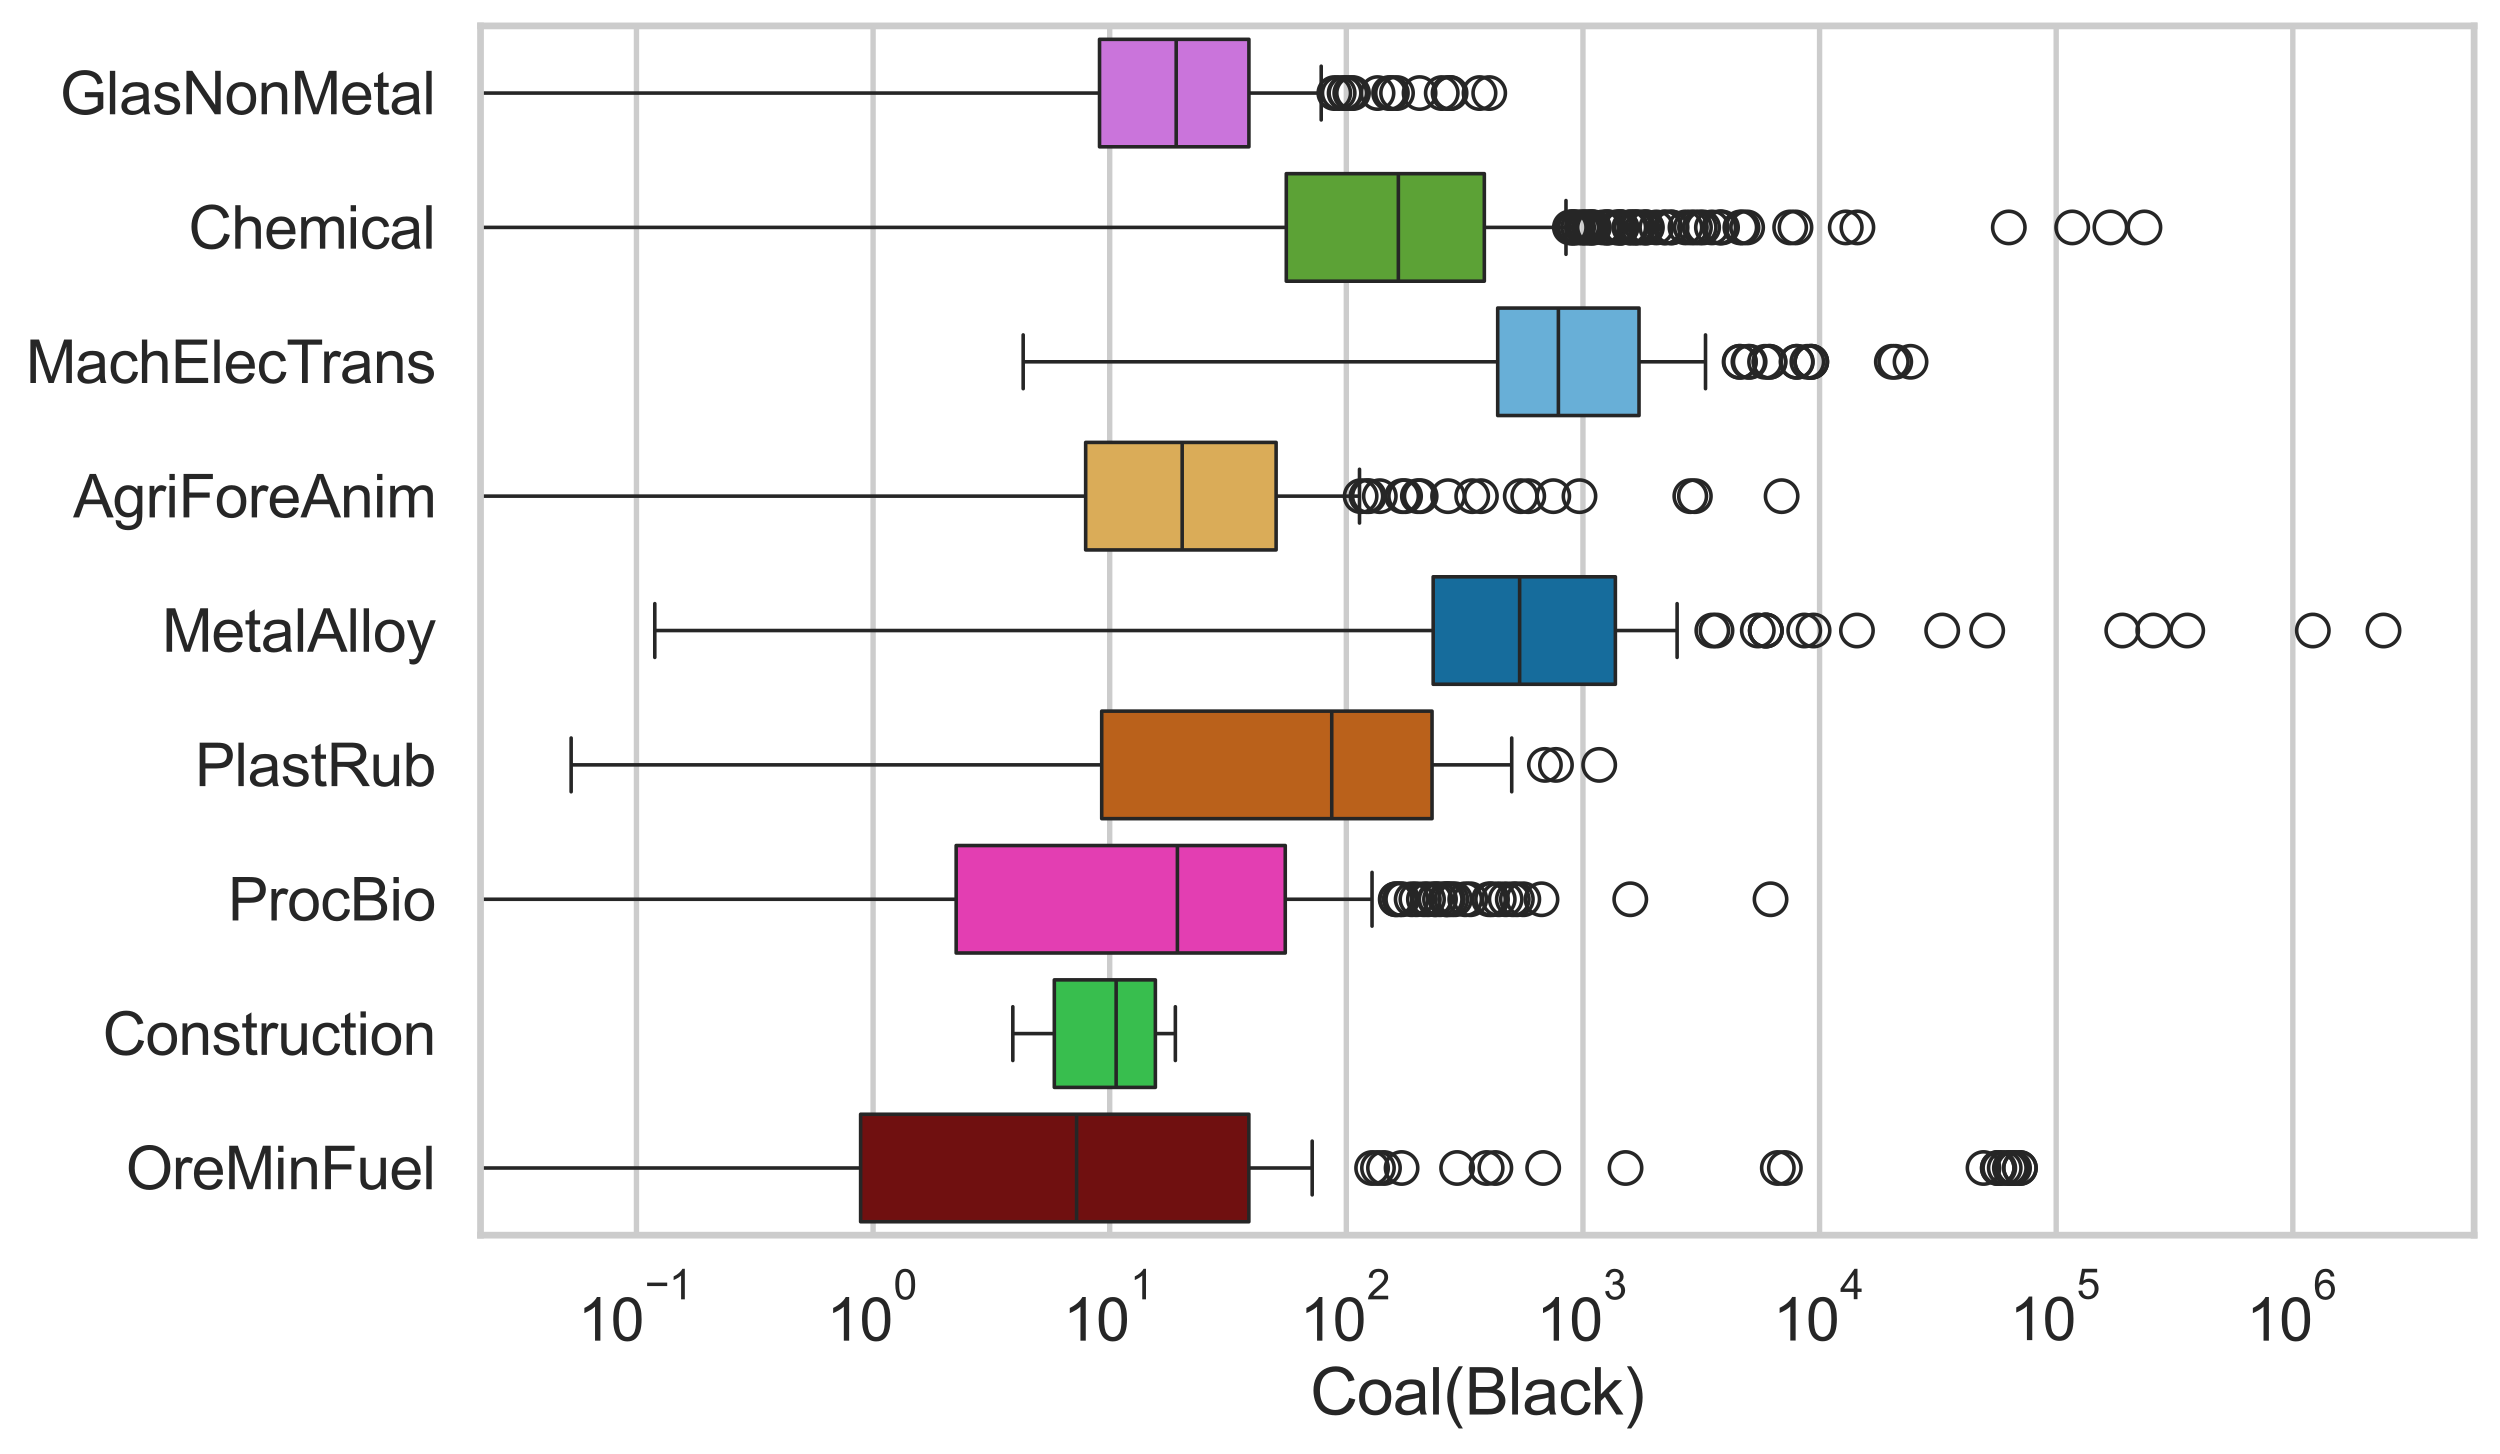 <?xml version="1.0" encoding="utf-8" standalone="no"?>
<!DOCTYPE svg PUBLIC "-//W3C//DTD SVG 1.1//EN"
  "http://www.w3.org/Graphics/SVG/1.1/DTD/svg11.dtd">
<svg xmlns:xlink="http://www.w3.org/1999/xlink" width="695.577pt" height="404.551pt" viewBox="0 0 695.577 404.551" xmlns="http://www.w3.org/2000/svg" version="1.1">
 <defs>
  <style type="text/css">*{stroke-linejoin: round; stroke-linecap: butt}</style>
 </defs>
 <g id="figure_1">
  <g id="patch_1">
   <path d="M 0 404.551 
L 695.577 404.551 
L 695.577 0 
L 0 0 
z
" style="fill: #ffffff"/>
  </g>
  <g id="axes_1">
   <g id="patch_2">
    <path d="M 133.697 343.665 
L 688.377 343.665 
L 688.377 7.2 
L 133.697 7.2 
z
" style="fill: #ffffff"/>
   </g>
   <g id="matplotlib.axis_1">
    <g id="xtick_1">
     <g id="line2d_1">
      <path d="M 177.084 343.665 
L 177.084 7.2 
" clip-path="url(#p3062a42901)" style="fill: none; stroke: #cccccc; stroke-width: 1.5; stroke-linecap: round"/>
     </g>
     <g id="text_1">
      <!-- $\mathdefault{10^{-1}}$ -->
      <g style="fill: #262626" transform="translate(160.749 373.18) scale(0.165 -0.165)">
       <defs>
        <path id="ArialMT-31" d="M 2384 0 
L 1822 0 
L 1822 3584 
Q 1619 3391 1289 3197 
Q 959 3003 697 2906 
L 697 3450 
Q 1169 3672 1522 3987 
Q 1875 4303 2022 4600 
L 2384 4600 
L 2384 0 
z
" transform="scale(0.016)"/>
        <path id="ArialMT-30" d="M 266 2259 
Q 266 3072 433 3567 
Q 600 4063 929 4331 
Q 1259 4600 1759 4600 
Q 2128 4600 2406 4451 
Q 2684 4303 2865 4023 
Q 3047 3744 3150 3342 
Q 3253 2941 3253 2259 
Q 3253 1453 3087 958 
Q 2922 463 2592 192 
Q 2263 -78 1759 -78 
Q 1097 -78 719 397 
Q 266 969 266 2259 
z
M 844 2259 
Q 844 1131 1108 757 
Q 1372 384 1759 384 
Q 2147 384 2411 759 
Q 2675 1134 2675 2259 
Q 2675 3391 2411 3762 
Q 2147 4134 1753 4134 
Q 1366 4134 1134 3806 
Q 844 3388 844 2259 
z
" transform="scale(0.016)"/>
        <path id="ArialMT-2212" d="M 3381 1997 
L 356 1997 
L 356 2522 
L 3381 2522 
L 3381 1997 
z
" transform="scale(0.016)"/>
       </defs>
       <use xlink:href="#ArialMT-31" transform="translate(0 0.994)"/>
       <use xlink:href="#ArialMT-30" transform="translate(55.615 0.994)"/>
       <use xlink:href="#ArialMT-2212" transform="translate(112.973 70.688) scale(0.7)"/>
       <use xlink:href="#ArialMT-31" transform="translate(153.852 70.688) scale(0.7)"/>
      </g>
     </g>
    </g>
    <g id="xtick_2">
     <g id="line2d_2">
      <path d="M 242.919 343.665 
L 242.919 7.2 
" clip-path="url(#p3062a42901)" style="fill: none; stroke: #cccccc; stroke-width: 1.5; stroke-linecap: round"/>
     </g>
     <g id="text_2">
      <!-- $\mathdefault{10^{0}}$ -->
      <g style="fill: #262626" transform="translate(229.967 373.18) scale(0.165 -0.165)">
       <use xlink:href="#ArialMT-31" transform="translate(0 0.994)"/>
       <use xlink:href="#ArialMT-30" transform="translate(55.615 0.994)"/>
       <use xlink:href="#ArialMT-30" transform="translate(112.973 70.688) scale(0.7)"/>
      </g>
     </g>
    </g>
    <g id="xtick_3">
     <g id="line2d_3">
      <path d="M 308.754 343.665 
L 308.754 7.2 
" clip-path="url(#p3062a42901)" style="fill: none; stroke: #cccccc; stroke-width: 1.5; stroke-linecap: round"/>
     </g>
     <g id="text_3">
      <!-- $\mathdefault{10^{1}}$ -->
      <g style="fill: #262626" transform="translate(295.802 373.18) scale(0.165 -0.165)">
       <use xlink:href="#ArialMT-31" transform="translate(0 0.994)"/>
       <use xlink:href="#ArialMT-30" transform="translate(55.615 0.994)"/>
       <use xlink:href="#ArialMT-31" transform="translate(112.973 70.688) scale(0.7)"/>
      </g>
     </g>
    </g>
    <g id="xtick_4">
     <g id="line2d_4">
      <path d="M 374.59 343.665 
L 374.59 7.2 
" clip-path="url(#p3062a42901)" style="fill: none; stroke: #cccccc; stroke-width: 1.5; stroke-linecap: round"/>
     </g>
     <g id="text_4">
      <!-- $\mathdefault{10^{2}}$ -->
      <g style="fill: #262626" transform="translate(361.637 373.18) scale(0.165 -0.165)">
       <defs>
        <path id="ArialMT-32" d="M 3222 541 
L 3222 0 
L 194 0 
Q 188 203 259 391 
Q 375 700 629 1000 
Q 884 1300 1366 1694 
Q 2113 2306 2375 2664 
Q 2638 3022 2638 3341 
Q 2638 3675 2398 3904 
Q 2159 4134 1775 4134 
Q 1369 4134 1125 3890 
Q 881 3647 878 3216 
L 300 3275 
Q 359 3922 746 4261 
Q 1134 4600 1788 4600 
Q 2447 4600 2831 4234 
Q 3216 3869 3216 3328 
Q 3216 3053 3103 2787 
Q 2991 2522 2730 2228 
Q 2469 1934 1863 1422 
Q 1356 997 1212 845 
Q 1069 694 975 541 
L 3222 541 
z
" transform="scale(0.016)"/>
       </defs>
       <use xlink:href="#ArialMT-31" transform="translate(0 0.994)"/>
       <use xlink:href="#ArialMT-30" transform="translate(55.615 0.994)"/>
       <use xlink:href="#ArialMT-32" transform="translate(112.973 70.688) scale(0.7)"/>
      </g>
     </g>
    </g>
    <g id="xtick_5">
     <g id="line2d_5">
      <path d="M 440.425 343.665 
L 440.425 7.2 
" clip-path="url(#p3062a42901)" style="fill: none; stroke: #cccccc; stroke-width: 1.5; stroke-linecap: round"/>
     </g>
     <g id="text_5">
      <!-- $\mathdefault{10^{3}}$ -->
      <g style="fill: #262626" transform="translate(427.472 373.18) scale(0.165 -0.165)">
       <defs>
        <path id="ArialMT-33" d="M 269 1209 
L 831 1284 
Q 928 806 1161 595 
Q 1394 384 1728 384 
Q 2125 384 2398 659 
Q 2672 934 2672 1341 
Q 2672 1728 2419 1979 
Q 2166 2231 1775 2231 
Q 1616 2231 1378 2169 
L 1441 2663 
Q 1497 2656 1531 2656 
Q 1891 2656 2178 2843 
Q 2466 3031 2466 3422 
Q 2466 3731 2256 3934 
Q 2047 4138 1716 4138 
Q 1388 4138 1169 3931 
Q 950 3725 888 3313 
L 325 3413 
Q 428 3978 793 4289 
Q 1159 4600 1703 4600 
Q 2078 4600 2393 4439 
Q 2709 4278 2876 4000 
Q 3044 3722 3044 3409 
Q 3044 3113 2884 2869 
Q 2725 2625 2413 2481 
Q 2819 2388 3044 2092 
Q 3269 1797 3269 1353 
Q 3269 753 2831 336 
Q 2394 -81 1725 -81 
Q 1122 -81 723 278 
Q 325 638 269 1209 
z
" transform="scale(0.016)"/>
       </defs>
       <use xlink:href="#ArialMT-31" transform="translate(0 0.994)"/>
       <use xlink:href="#ArialMT-30" transform="translate(55.615 0.994)"/>
       <use xlink:href="#ArialMT-33" transform="translate(112.973 70.688) scale(0.7)"/>
      </g>
     </g>
    </g>
    <g id="xtick_6">
     <g id="line2d_6">
      <path d="M 506.26 343.665 
L 506.26 7.2 
" clip-path="url(#p3062a42901)" style="fill: none; stroke: #cccccc; stroke-width: 1.5; stroke-linecap: round"/>
     </g>
     <g id="text_6">
      <!-- $\mathdefault{10^{4}}$ -->
      <g style="fill: #262626" transform="translate(493.308 373.015) scale(0.165 -0.165)">
       <defs>
        <path id="ArialMT-34" d="M 2069 0 
L 2069 1097 
L 81 1097 
L 81 1613 
L 2172 4581 
L 2631 4581 
L 2631 1613 
L 3250 1613 
L 3250 1097 
L 2631 1097 
L 2631 0 
L 2069 0 
z
M 2069 1613 
L 2069 3678 
L 634 1613 
L 2069 1613 
z
" transform="scale(0.016)"/>
       </defs>
       <use xlink:href="#ArialMT-31" transform="translate(0 0.202)"/>
       <use xlink:href="#ArialMT-30" transform="translate(55.615 0.202)"/>
       <use xlink:href="#ArialMT-34" transform="translate(112.973 69.895) scale(0.7)"/>
      </g>
     </g>
    </g>
    <g id="xtick_7">
     <g id="line2d_7">
      <path d="M 572.096 343.665 
L 572.096 7.2 
" clip-path="url(#p3062a42901)" style="fill: none; stroke: #cccccc; stroke-width: 1.5; stroke-linecap: round"/>
     </g>
     <g id="text_7">
      <!-- $\mathdefault{10^{5}}$ -->
      <g style="fill: #262626" transform="translate(559.143 373.015) scale(0.165 -0.165)">
       <defs>
        <path id="ArialMT-35" d="M 266 1200 
L 856 1250 
Q 922 819 1161 601 
Q 1400 384 1738 384 
Q 2144 384 2425 690 
Q 2706 997 2706 1503 
Q 2706 1984 2436 2262 
Q 2166 2541 1728 2541 
Q 1456 2541 1237 2417 
Q 1019 2294 894 2097 
L 366 2166 
L 809 4519 
L 3088 4519 
L 3088 3981 
L 1259 3981 
L 1013 2750 
Q 1425 3038 1878 3038 
Q 2478 3038 2890 2622 
Q 3303 2206 3303 1553 
Q 3303 931 2941 478 
Q 2500 -78 1738 -78 
Q 1113 -78 717 272 
Q 322 622 266 1200 
z
" transform="scale(0.016)"/>
       </defs>
       <use xlink:href="#ArialMT-31" transform="translate(0 0.88)"/>
       <use xlink:href="#ArialMT-30" transform="translate(55.615 0.88)"/>
       <use xlink:href="#ArialMT-35" transform="translate(112.973 70.573) scale(0.7)"/>
      </g>
     </g>
    </g>
    <g id="xtick_8">
     <g id="line2d_8">
      <path d="M 637.931 343.665 
L 637.931 7.2 
" clip-path="url(#p3062a42901)" style="fill: none; stroke: #cccccc; stroke-width: 1.5; stroke-linecap: round"/>
     </g>
     <g id="text_8">
      <!-- $\mathdefault{10^{6}}$ -->
      <g style="fill: #262626" transform="translate(624.978 373.18) scale(0.165 -0.165)">
       <defs>
        <path id="ArialMT-36" d="M 3184 3459 
L 2625 3416 
Q 2550 3747 2413 3897 
Q 2184 4138 1850 4138 
Q 1581 4138 1378 3988 
Q 1113 3794 959 3422 
Q 806 3050 800 2363 
Q 1003 2672 1297 2822 
Q 1591 2972 1913 2972 
Q 2475 2972 2870 2558 
Q 3266 2144 3266 1488 
Q 3266 1056 3080 686 
Q 2894 316 2569 119 
Q 2244 -78 1831 -78 
Q 1128 -78 684 439 
Q 241 956 241 2144 
Q 241 3472 731 4075 
Q 1159 4600 1884 4600 
Q 2425 4600 2770 4297 
Q 3116 3994 3184 3459 
z
M 888 1484 
Q 888 1194 1011 928 
Q 1134 663 1356 523 
Q 1578 384 1822 384 
Q 2178 384 2434 671 
Q 2691 959 2691 1453 
Q 2691 1928 2437 2201 
Q 2184 2475 1800 2475 
Q 1419 2475 1153 2201 
Q 888 1928 888 1484 
z
" transform="scale(0.016)"/>
       </defs>
       <use xlink:href="#ArialMT-31" transform="translate(0 0.994)"/>
       <use xlink:href="#ArialMT-30" transform="translate(55.615 0.994)"/>
       <use xlink:href="#ArialMT-36" transform="translate(112.973 70.688) scale(0.7)"/>
      </g>
     </g>
    </g>
    <g id="xtick_9"/>
    <g id="xtick_10"/>
    <g id="xtick_11"/>
    <g id="xtick_12"/>
    <g id="xtick_13"/>
    <g id="xtick_14"/>
    <g id="xtick_15"/>
    <g id="xtick_16"/>
    <g id="xtick_17"/>
    <g id="xtick_18"/>
    <g id="xtick_19"/>
    <g id="xtick_20"/>
    <g id="xtick_21"/>
    <g id="xtick_22"/>
    <g id="xtick_23"/>
    <g id="xtick_24"/>
    <g id="xtick_25"/>
    <g id="xtick_26"/>
    <g id="xtick_27"/>
    <g id="xtick_28"/>
    <g id="xtick_29"/>
    <g id="xtick_30"/>
    <g id="xtick_31"/>
    <g id="xtick_32"/>
    <g id="xtick_33"/>
    <g id="xtick_34"/>
    <g id="xtick_35"/>
    <g id="xtick_36"/>
    <g id="xtick_37"/>
    <g id="xtick_38"/>
    <g id="xtick_39"/>
    <g id="xtick_40"/>
    <g id="xtick_41"/>
    <g id="xtick_42"/>
    <g id="xtick_43"/>
    <g id="xtick_44"/>
    <g id="xtick_45"/>
    <g id="xtick_46"/>
    <g id="xtick_47"/>
    <g id="xtick_48"/>
    <g id="xtick_49"/>
    <g id="xtick_50"/>
    <g id="xtick_51"/>
    <g id="xtick_52"/>
    <g id="xtick_53"/>
    <g id="xtick_54"/>
    <g id="xtick_55"/>
    <g id="xtick_56"/>
    <g id="xtick_57"/>
    <g id="xtick_58"/>
    <g id="xtick_59"/>
    <g id="xtick_60"/>
    <g id="xtick_61"/>
    <g id="xtick_62"/>
    <g id="xtick_63"/>
    <g id="xtick_64"/>
    <g id="xtick_65"/>
    <g id="xtick_66"/>
    <g id="xtick_67"/>
    <g id="xtick_68"/>
    <g id="xtick_69"/>
    <g id="xtick_70"/>
    <g id="xtick_71"/>
    <g id="xtick_72"/>
    <g id="xtick_73"/>
    <g id="xtick_74"/>
    <g id="xtick_75"/>
    <g id="text_9">
     <!-- Coal(Black) -->
     <g style="fill: #262626" transform="translate(364.527 393.563) scale(0.18 -0.18)">
      <defs>
       <path id="ArialMT-43" d="M 3763 1606 
L 4369 1453 
Q 4178 706 3683 314 
Q 3188 -78 2472 -78 
Q 1731 -78 1267 223 
Q 803 525 561 1097 
Q 319 1669 319 2325 
Q 319 3041 592 3573 
Q 866 4106 1370 4382 
Q 1875 4659 2481 4659 
Q 3169 4659 3637 4309 
Q 4106 3959 4291 3325 
L 3694 3184 
Q 3534 3684 3231 3912 
Q 2928 4141 2469 4141 
Q 1941 4141 1586 3887 
Q 1231 3634 1087 3207 
Q 944 2781 944 2328 
Q 944 1744 1114 1308 
Q 1284 872 1643 656 
Q 2003 441 2422 441 
Q 2931 441 3284 734 
Q 3638 1028 3763 1606 
z
" transform="scale(0.016)"/>
       <path id="ArialMT-6f" d="M 213 1659 
Q 213 2581 725 3025 
Q 1153 3394 1769 3394 
Q 2453 3394 2887 2945 
Q 3322 2497 3322 1706 
Q 3322 1066 3130 698 
Q 2938 331 2570 128 
Q 2203 -75 1769 -75 
Q 1072 -75 642 372 
Q 213 819 213 1659 
z
M 791 1659 
Q 791 1022 1069 705 
Q 1347 388 1769 388 
Q 2188 388 2466 706 
Q 2744 1025 2744 1678 
Q 2744 2294 2464 2611 
Q 2184 2928 1769 2928 
Q 1347 2928 1069 2612 
Q 791 2297 791 1659 
z
" transform="scale(0.016)"/>
       <path id="ArialMT-61" d="M 2588 409 
Q 2275 144 1986 34 
Q 1697 -75 1366 -75 
Q 819 -75 525 192 
Q 231 459 231 875 
Q 231 1119 342 1320 
Q 453 1522 633 1644 
Q 813 1766 1038 1828 
Q 1203 1872 1538 1913 
Q 2219 1994 2541 2106 
Q 2544 2222 2544 2253 
Q 2544 2597 2384 2738 
Q 2169 2928 1744 2928 
Q 1347 2928 1158 2789 
Q 969 2650 878 2297 
L 328 2372 
Q 403 2725 575 2942 
Q 747 3159 1072 3276 
Q 1397 3394 1825 3394 
Q 2250 3394 2515 3294 
Q 2781 3194 2906 3042 
Q 3031 2891 3081 2659 
Q 3109 2516 3109 2141 
L 3109 1391 
Q 3109 606 3145 398 
Q 3181 191 3288 0 
L 2700 0 
Q 2613 175 2588 409 
z
M 2541 1666 
Q 2234 1541 1622 1453 
Q 1275 1403 1131 1340 
Q 988 1278 909 1158 
Q 831 1038 831 891 
Q 831 666 1001 516 
Q 1172 366 1500 366 
Q 1825 366 2078 508 
Q 2331 650 2450 897 
Q 2541 1088 2541 1459 
L 2541 1666 
z
" transform="scale(0.016)"/>
       <path id="ArialMT-6c" d="M 409 0 
L 409 4581 
L 972 4581 
L 972 0 
L 409 0 
z
" transform="scale(0.016)"/>
       <path id="ArialMT-28" d="M 1497 -1347 
Q 1031 -759 709 28 
Q 388 816 388 1659 
Q 388 2403 628 3084 
Q 909 3875 1497 4659 
L 1900 4659 
Q 1522 4009 1400 3731 
Q 1209 3300 1100 2831 
Q 966 2247 966 1656 
Q 966 153 1900 -1347 
L 1497 -1347 
z
" transform="scale(0.016)"/>
       <path id="ArialMT-42" d="M 469 0 
L 469 4581 
L 2188 4581 
Q 2713 4581 3030 4442 
Q 3347 4303 3526 4014 
Q 3706 3725 3706 3409 
Q 3706 3116 3547 2856 
Q 3388 2597 3066 2438 
Q 3481 2316 3704 2022 
Q 3928 1728 3928 1328 
Q 3928 1006 3792 729 
Q 3656 453 3456 303 
Q 3256 153 2954 76 
Q 2653 0 2216 0 
L 469 0 
z
M 1075 2656 
L 2066 2656 
Q 2469 2656 2644 2709 
Q 2875 2778 2992 2937 
Q 3109 3097 3109 3338 
Q 3109 3566 3000 3739 
Q 2891 3913 2687 3977 
Q 2484 4041 1991 4041 
L 1075 4041 
L 1075 2656 
z
M 1075 541 
L 2216 541 
Q 2509 541 2628 563 
Q 2838 600 2978 687 
Q 3119 775 3209 942 
Q 3300 1109 3300 1328 
Q 3300 1584 3169 1773 
Q 3038 1963 2805 2039 
Q 2572 2116 2134 2116 
L 1075 2116 
L 1075 541 
z
" transform="scale(0.016)"/>
       <path id="ArialMT-63" d="M 2588 1216 
L 3141 1144 
Q 3050 572 2676 248 
Q 2303 -75 1759 -75 
Q 1078 -75 664 370 
Q 250 816 250 1647 
Q 250 2184 428 2587 
Q 606 2991 970 3192 
Q 1334 3394 1763 3394 
Q 2303 3394 2647 3120 
Q 2991 2847 3088 2344 
L 2541 2259 
Q 2463 2594 2264 2762 
Q 2066 2931 1784 2931 
Q 1359 2931 1093 2626 
Q 828 2322 828 1663 
Q 828 994 1084 691 
Q 1341 388 1753 388 
Q 2084 388 2306 591 
Q 2528 794 2588 1216 
z
" transform="scale(0.016)"/>
       <path id="ArialMT-6b" d="M 425 0 
L 425 4581 
L 988 4581 
L 988 1969 
L 2319 3319 
L 3047 3319 
L 1778 2088 
L 3175 0 
L 2481 0 
L 1384 1697 
L 988 1316 
L 988 0 
L 425 0 
z
" transform="scale(0.016)"/>
       <path id="ArialMT-29" d="M 791 -1347 
L 388 -1347 
Q 1322 153 1322 1656 
Q 1322 2244 1188 2822 
Q 1081 3291 891 3722 
Q 769 4003 388 4659 
L 791 4659 
Q 1378 3875 1659 3084 
Q 1900 2403 1900 1659 
Q 1900 816 1576 28 
Q 1253 -759 791 -1347 
z
" transform="scale(0.016)"/>
      </defs>
      <use xlink:href="#ArialMT-43"/>
      <use xlink:href="#ArialMT-6f" transform="translate(72.217 0)"/>
      <use xlink:href="#ArialMT-61" transform="translate(127.832 0)"/>
      <use xlink:href="#ArialMT-6c" transform="translate(183.447 0)"/>
      <use xlink:href="#ArialMT-28" transform="translate(205.664 0)"/>
      <use xlink:href="#ArialMT-42" transform="translate(238.965 0)"/>
      <use xlink:href="#ArialMT-6c" transform="translate(305.664 0)"/>
      <use xlink:href="#ArialMT-61" transform="translate(327.881 0)"/>
      <use xlink:href="#ArialMT-63" transform="translate(383.496 0)"/>
      <use xlink:href="#ArialMT-6b" transform="translate(433.496 0)"/>
      <use xlink:href="#ArialMT-29" transform="translate(483.496 0)"/>
     </g>
    </g>
   </g>
   <g id="matplotlib.axis_2">
    <g id="ytick_1">
     <g id="text_10">
      <!-- GlasNonMetal -->
      <g style="fill: #262626" transform="translate(16.659 31.798) scale(0.165 -0.165)">
       <defs>
        <path id="ArialMT-47" d="M 2638 1797 
L 2638 2334 
L 4578 2338 
L 4578 638 
Q 4131 281 3656 101 
Q 3181 -78 2681 -78 
Q 2006 -78 1454 211 
Q 903 500 622 1047 
Q 341 1594 341 2269 
Q 341 2938 620 3517 
Q 900 4097 1425 4378 
Q 1950 4659 2634 4659 
Q 3131 4659 3532 4498 
Q 3934 4338 4162 4050 
Q 4391 3763 4509 3300 
L 3963 3150 
Q 3859 3500 3706 3700 
Q 3553 3900 3268 4020 
Q 2984 4141 2638 4141 
Q 2222 4141 1919 4014 
Q 1616 3888 1430 3681 
Q 1244 3475 1141 3228 
Q 966 2803 966 2306 
Q 966 1694 1177 1281 
Q 1388 869 1791 669 
Q 2194 469 2647 469 
Q 3041 469 3416 620 
Q 3791 772 3984 944 
L 3984 1797 
L 2638 1797 
z
" transform="scale(0.016)"/>
        <path id="ArialMT-73" d="M 197 991 
L 753 1078 
Q 800 744 1014 566 
Q 1228 388 1613 388 
Q 2000 388 2187 545 
Q 2375 703 2375 916 
Q 2375 1106 2209 1216 
Q 2094 1291 1634 1406 
Q 1016 1563 777 1677 
Q 538 1791 414 1992 
Q 291 2194 291 2438 
Q 291 2659 392 2848 
Q 494 3038 669 3163 
Q 800 3259 1026 3326 
Q 1253 3394 1513 3394 
Q 1903 3394 2198 3281 
Q 2494 3169 2634 2976 
Q 2775 2784 2828 2463 
L 2278 2388 
Q 2241 2644 2061 2787 
Q 1881 2931 1553 2931 
Q 1166 2931 1000 2803 
Q 834 2675 834 2503 
Q 834 2394 903 2306 
Q 972 2216 1119 2156 
Q 1203 2125 1616 2013 
Q 2213 1853 2448 1751 
Q 2684 1650 2818 1456 
Q 2953 1263 2953 975 
Q 2953 694 2789 445 
Q 2625 197 2315 61 
Q 2006 -75 1616 -75 
Q 969 -75 630 194 
Q 291 463 197 991 
z
" transform="scale(0.016)"/>
        <path id="ArialMT-4e" d="M 488 0 
L 488 4581 
L 1109 4581 
L 3516 984 
L 3516 4581 
L 4097 4581 
L 4097 0 
L 3475 0 
L 1069 3600 
L 1069 0 
L 488 0 
z
" transform="scale(0.016)"/>
        <path id="ArialMT-6e" d="M 422 0 
L 422 3319 
L 928 3319 
L 928 2847 
Q 1294 3394 1984 3394 
Q 2284 3394 2536 3286 
Q 2788 3178 2913 3003 
Q 3038 2828 3088 2588 
Q 3119 2431 3119 2041 
L 3119 0 
L 2556 0 
L 2556 2019 
Q 2556 2363 2490 2533 
Q 2425 2703 2258 2804 
Q 2091 2906 1866 2906 
Q 1506 2906 1245 2678 
Q 984 2450 984 1813 
L 984 0 
L 422 0 
z
" transform="scale(0.016)"/>
        <path id="ArialMT-4d" d="M 475 0 
L 475 4581 
L 1388 4581 
L 2472 1338 
Q 2622 884 2691 659 
Q 2769 909 2934 1394 
L 4031 4581 
L 4847 4581 
L 4847 0 
L 4263 0 
L 4263 3834 
L 2931 0 
L 2384 0 
L 1059 3900 
L 1059 0 
L 475 0 
z
" transform="scale(0.016)"/>
        <path id="ArialMT-65" d="M 2694 1069 
L 3275 997 
Q 3138 488 2766 206 
Q 2394 -75 1816 -75 
Q 1088 -75 661 373 
Q 234 822 234 1631 
Q 234 2469 665 2931 
Q 1097 3394 1784 3394 
Q 2450 3394 2872 2941 
Q 3294 2488 3294 1666 
Q 3294 1616 3291 1516 
L 816 1516 
Q 847 969 1125 678 
Q 1403 388 1819 388 
Q 2128 388 2347 550 
Q 2566 713 2694 1069 
z
M 847 1978 
L 2700 1978 
Q 2663 2397 2488 2606 
Q 2219 2931 1791 2931 
Q 1403 2931 1139 2672 
Q 875 2413 847 1978 
z
" transform="scale(0.016)"/>
        <path id="ArialMT-74" d="M 1650 503 
L 1731 6 
Q 1494 -44 1306 -44 
Q 1000 -44 831 53 
Q 663 150 594 308 
Q 525 466 525 972 
L 525 2881 
L 113 2881 
L 113 3319 
L 525 3319 
L 525 4141 
L 1084 4478 
L 1084 3319 
L 1650 3319 
L 1650 2881 
L 1084 2881 
L 1084 941 
Q 1084 700 1114 631 
Q 1144 563 1211 522 
Q 1278 481 1403 481 
Q 1497 481 1650 503 
z
" transform="scale(0.016)"/>
       </defs>
       <use xlink:href="#ArialMT-47"/>
       <use xlink:href="#ArialMT-6c" transform="translate(77.783 0)"/>
       <use xlink:href="#ArialMT-61" transform="translate(100 0)"/>
       <use xlink:href="#ArialMT-73" transform="translate(155.615 0)"/>
       <use xlink:href="#ArialMT-4e" transform="translate(205.615 0)"/>
       <use xlink:href="#ArialMT-6f" transform="translate(277.832 0)"/>
       <use xlink:href="#ArialMT-6e" transform="translate(333.447 0)"/>
       <use xlink:href="#ArialMT-4d" transform="translate(389.062 0)"/>
       <use xlink:href="#ArialMT-65" transform="translate(472.363 0)"/>
       <use xlink:href="#ArialMT-74" transform="translate(527.979 0)"/>
       <use xlink:href="#ArialMT-61" transform="translate(555.762 0)"/>
       <use xlink:href="#ArialMT-6c" transform="translate(611.377 0)"/>
      </g>
     </g>
    </g>
    <g id="ytick_2">
     <g id="text_11">
      <!-- Chemical -->
      <g style="fill: #262626" transform="translate(52.428 69.183) scale(0.165 -0.165)">
       <defs>
        <path id="ArialMT-68" d="M 422 0 
L 422 4581 
L 984 4581 
L 984 2938 
Q 1378 3394 1978 3394 
Q 2347 3394 2619 3248 
Q 2891 3103 3008 2847 
Q 3125 2591 3125 2103 
L 3125 0 
L 2563 0 
L 2563 2103 
Q 2563 2525 2380 2717 
Q 2197 2909 1863 2909 
Q 1613 2909 1392 2779 
Q 1172 2650 1078 2428 
Q 984 2206 984 1816 
L 984 0 
L 422 0 
z
" transform="scale(0.016)"/>
        <path id="ArialMT-6d" d="M 422 0 
L 422 3319 
L 925 3319 
L 925 2853 
Q 1081 3097 1340 3245 
Q 1600 3394 1931 3394 
Q 2300 3394 2536 3241 
Q 2772 3088 2869 2813 
Q 3263 3394 3894 3394 
Q 4388 3394 4653 3120 
Q 4919 2847 4919 2278 
L 4919 0 
L 4359 0 
L 4359 2091 
Q 4359 2428 4304 2576 
Q 4250 2725 4106 2815 
Q 3963 2906 3769 2906 
Q 3419 2906 3187 2673 
Q 2956 2441 2956 1928 
L 2956 0 
L 2394 0 
L 2394 2156 
Q 2394 2531 2256 2718 
Q 2119 2906 1806 2906 
Q 1569 2906 1367 2781 
Q 1166 2656 1075 2415 
Q 984 2175 984 1722 
L 984 0 
L 422 0 
z
" transform="scale(0.016)"/>
        <path id="ArialMT-69" d="M 425 3934 
L 425 4581 
L 988 4581 
L 988 3934 
L 425 3934 
z
M 425 0 
L 425 3319 
L 988 3319 
L 988 0 
L 425 0 
z
" transform="scale(0.016)"/>
       </defs>
       <use xlink:href="#ArialMT-43"/>
       <use xlink:href="#ArialMT-68" transform="translate(72.217 0)"/>
       <use xlink:href="#ArialMT-65" transform="translate(127.832 0)"/>
       <use xlink:href="#ArialMT-6d" transform="translate(183.447 0)"/>
       <use xlink:href="#ArialMT-69" transform="translate(266.748 0)"/>
       <use xlink:href="#ArialMT-63" transform="translate(288.965 0)"/>
       <use xlink:href="#ArialMT-61" transform="translate(338.965 0)"/>
       <use xlink:href="#ArialMT-6c" transform="translate(394.58 0)"/>
      </g>
     </g>
    </g>
    <g id="ytick_3">
     <g id="text_12">
      <!-- MachElecTrans -->
      <g style="fill: #262626" transform="translate(7.2 106.568) scale(0.165 -0.165)">
       <defs>
        <path id="ArialMT-45" d="M 506 0 
L 506 4581 
L 3819 4581 
L 3819 4041 
L 1113 4041 
L 1113 2638 
L 3647 2638 
L 3647 2100 
L 1113 2100 
L 1113 541 
L 3925 541 
L 3925 0 
L 506 0 
z
" transform="scale(0.016)"/>
        <path id="ArialMT-54" d="M 1659 0 
L 1659 4041 
L 150 4041 
L 150 4581 
L 3781 4581 
L 3781 4041 
L 2266 4041 
L 2266 0 
L 1659 0 
z
" transform="scale(0.016)"/>
        <path id="ArialMT-72" d="M 416 0 
L 416 3319 
L 922 3319 
L 922 2816 
Q 1116 3169 1280 3281 
Q 1444 3394 1641 3394 
Q 1925 3394 2219 3213 
L 2025 2691 
Q 1819 2813 1613 2813 
Q 1428 2813 1281 2702 
Q 1134 2591 1072 2394 
Q 978 2094 978 1738 
L 978 0 
L 416 0 
z
" transform="scale(0.016)"/>
       </defs>
       <use xlink:href="#ArialMT-4d"/>
       <use xlink:href="#ArialMT-61" transform="translate(83.301 0)"/>
       <use xlink:href="#ArialMT-63" transform="translate(138.916 0)"/>
       <use xlink:href="#ArialMT-68" transform="translate(188.916 0)"/>
       <use xlink:href="#ArialMT-45" transform="translate(244.531 0)"/>
       <use xlink:href="#ArialMT-6c" transform="translate(311.23 0)"/>
       <use xlink:href="#ArialMT-65" transform="translate(333.447 0)"/>
       <use xlink:href="#ArialMT-63" transform="translate(389.062 0)"/>
       <use xlink:href="#ArialMT-54" transform="translate(439.062 0)"/>
       <use xlink:href="#ArialMT-72" transform="translate(496.396 0)"/>
       <use xlink:href="#ArialMT-61" transform="translate(529.697 0)"/>
       <use xlink:href="#ArialMT-6e" transform="translate(585.312 0)"/>
       <use xlink:href="#ArialMT-73" transform="translate(640.928 0)"/>
      </g>
     </g>
    </g>
    <g id="ytick_4">
     <g id="text_13">
      <!-- AgriForeAnim -->
      <g style="fill: #262626" transform="translate(20.341 143.953) scale(0.165 -0.165)">
       <defs>
        <path id="ArialMT-41" d="M -9 0 
L 1750 4581 
L 2403 4581 
L 4278 0 
L 3588 0 
L 3053 1388 
L 1138 1388 
L 634 0 
L -9 0 
z
M 1313 1881 
L 2866 1881 
L 2388 3150 
Q 2169 3728 2063 4100 
Q 1975 3659 1816 3225 
L 1313 1881 
z
" transform="scale(0.016)"/>
        <path id="ArialMT-67" d="M 319 -275 
L 866 -356 
Q 900 -609 1056 -725 
Q 1266 -881 1628 -881 
Q 2019 -881 2231 -725 
Q 2444 -569 2519 -288 
Q 2563 -116 2559 434 
Q 2191 0 1641 0 
Q 956 0 581 494 
Q 206 988 206 1678 
Q 206 2153 378 2554 
Q 550 2956 876 3175 
Q 1203 3394 1644 3394 
Q 2231 3394 2613 2919 
L 2613 3319 
L 3131 3319 
L 3131 450 
Q 3131 -325 2973 -648 
Q 2816 -972 2473 -1159 
Q 2131 -1347 1631 -1347 
Q 1038 -1347 672 -1080 
Q 306 -813 319 -275 
z
M 784 1719 
Q 784 1066 1043 766 
Q 1303 466 1694 466 
Q 2081 466 2343 764 
Q 2606 1063 2606 1700 
Q 2606 2309 2336 2618 
Q 2066 2928 1684 2928 
Q 1309 2928 1046 2623 
Q 784 2319 784 1719 
z
" transform="scale(0.016)"/>
        <path id="ArialMT-46" d="M 525 0 
L 525 4581 
L 3616 4581 
L 3616 4041 
L 1131 4041 
L 1131 2622 
L 3281 2622 
L 3281 2081 
L 1131 2081 
L 1131 0 
L 525 0 
z
" transform="scale(0.016)"/>
       </defs>
       <use xlink:href="#ArialMT-41"/>
       <use xlink:href="#ArialMT-67" transform="translate(66.699 0)"/>
       <use xlink:href="#ArialMT-72" transform="translate(122.314 0)"/>
       <use xlink:href="#ArialMT-69" transform="translate(155.615 0)"/>
       <use xlink:href="#ArialMT-46" transform="translate(177.832 0)"/>
       <use xlink:href="#ArialMT-6f" transform="translate(238.916 0)"/>
       <use xlink:href="#ArialMT-72" transform="translate(294.531 0)"/>
       <use xlink:href="#ArialMT-65" transform="translate(327.832 0)"/>
       <use xlink:href="#ArialMT-41" transform="translate(383.447 0)"/>
       <use xlink:href="#ArialMT-6e" transform="translate(450.146 0)"/>
       <use xlink:href="#ArialMT-69" transform="translate(505.762 0)"/>
       <use xlink:href="#ArialMT-6d" transform="translate(527.979 0)"/>
      </g>
     </g>
    </g>
    <g id="ytick_5">
     <g id="text_14">
      <!-- MetalAlloy -->
      <g style="fill: #262626" transform="translate(45.088 181.337) scale(0.165 -0.165)">
       <defs>
        <path id="ArialMT-79" d="M 397 -1278 
L 334 -750 
Q 519 -800 656 -800 
Q 844 -800 956 -737 
Q 1069 -675 1141 -563 
Q 1194 -478 1313 -144 
Q 1328 -97 1363 -6 
L 103 3319 
L 709 3319 
L 1400 1397 
Q 1534 1031 1641 628 
Q 1738 1016 1872 1384 
L 2581 3319 
L 3144 3319 
L 1881 -56 
Q 1678 -603 1566 -809 
Q 1416 -1088 1222 -1217 
Q 1028 -1347 759 -1347 
Q 597 -1347 397 -1278 
z
" transform="scale(0.016)"/>
       </defs>
       <use xlink:href="#ArialMT-4d"/>
       <use xlink:href="#ArialMT-65" transform="translate(83.301 0)"/>
       <use xlink:href="#ArialMT-74" transform="translate(138.916 0)"/>
       <use xlink:href="#ArialMT-61" transform="translate(166.699 0)"/>
       <use xlink:href="#ArialMT-6c" transform="translate(222.314 0)"/>
       <use xlink:href="#ArialMT-41" transform="translate(244.531 0)"/>
       <use xlink:href="#ArialMT-6c" transform="translate(311.23 0)"/>
       <use xlink:href="#ArialMT-6c" transform="translate(333.447 0)"/>
       <use xlink:href="#ArialMT-6f" transform="translate(355.664 0)"/>
       <use xlink:href="#ArialMT-79" transform="translate(411.279 0)"/>
      </g>
     </g>
    </g>
    <g id="ytick_6">
     <g id="text_15">
      <!-- PlastRub -->
      <g style="fill: #262626" transform="translate(54.248 218.722) scale(0.165 -0.165)">
       <defs>
        <path id="ArialMT-50" d="M 494 0 
L 494 4581 
L 2222 4581 
Q 2678 4581 2919 4538 
Q 3256 4481 3484 4323 
Q 3713 4166 3852 3881 
Q 3991 3597 3991 3256 
Q 3991 2672 3619 2267 
Q 3247 1863 2275 1863 
L 1100 1863 
L 1100 0 
L 494 0 
z
M 1100 2403 
L 2284 2403 
Q 2872 2403 3119 2622 
Q 3366 2841 3366 3238 
Q 3366 3525 3220 3729 
Q 3075 3934 2838 4000 
Q 2684 4041 2272 4041 
L 1100 4041 
L 1100 2403 
z
" transform="scale(0.016)"/>
        <path id="ArialMT-52" d="M 503 0 
L 503 4581 
L 2534 4581 
Q 3147 4581 3465 4457 
Q 3784 4334 3975 4021 
Q 4166 3709 4166 3331 
Q 4166 2844 3850 2509 
Q 3534 2175 2875 2084 
Q 3116 1969 3241 1856 
Q 3506 1613 3744 1247 
L 4541 0 
L 3778 0 
L 3172 953 
Q 2906 1366 2734 1584 
Q 2563 1803 2427 1890 
Q 2291 1978 2150 2013 
Q 2047 2034 1813 2034 
L 1109 2034 
L 1109 0 
L 503 0 
z
M 1109 2559 
L 2413 2559 
Q 2828 2559 3062 2645 
Q 3297 2731 3419 2920 
Q 3541 3109 3541 3331 
Q 3541 3656 3305 3865 
Q 3069 4075 2559 4075 
L 1109 4075 
L 1109 2559 
z
" transform="scale(0.016)"/>
        <path id="ArialMT-75" d="M 2597 0 
L 2597 488 
Q 2209 -75 1544 -75 
Q 1250 -75 995 37 
Q 741 150 617 320 
Q 494 491 444 738 
Q 409 903 409 1263 
L 409 3319 
L 972 3319 
L 972 1478 
Q 972 1038 1006 884 
Q 1059 663 1231 536 
Q 1403 409 1656 409 
Q 1909 409 2131 539 
Q 2353 669 2445 892 
Q 2538 1116 2538 1541 
L 2538 3319 
L 3100 3319 
L 3100 0 
L 2597 0 
z
" transform="scale(0.016)"/>
        <path id="ArialMT-62" d="M 941 0 
L 419 0 
L 419 4581 
L 981 4581 
L 981 2947 
Q 1338 3394 1891 3394 
Q 2197 3394 2470 3270 
Q 2744 3147 2920 2923 
Q 3097 2700 3197 2384 
Q 3297 2069 3297 1709 
Q 3297 856 2875 390 
Q 2453 -75 1863 -75 
Q 1275 -75 941 416 
L 941 0 
z
M 934 1684 
Q 934 1088 1097 822 
Q 1363 388 1816 388 
Q 2184 388 2453 708 
Q 2722 1028 2722 1663 
Q 2722 2313 2464 2622 
Q 2206 2931 1841 2931 
Q 1472 2931 1203 2611 
Q 934 2291 934 1684 
z
" transform="scale(0.016)"/>
       </defs>
       <use xlink:href="#ArialMT-50"/>
       <use xlink:href="#ArialMT-6c" transform="translate(66.699 0)"/>
       <use xlink:href="#ArialMT-61" transform="translate(88.916 0)"/>
       <use xlink:href="#ArialMT-73" transform="translate(144.531 0)"/>
       <use xlink:href="#ArialMT-74" transform="translate(194.531 0)"/>
       <use xlink:href="#ArialMT-52" transform="translate(222.314 0)"/>
       <use xlink:href="#ArialMT-75" transform="translate(294.531 0)"/>
       <use xlink:href="#ArialMT-62" transform="translate(350.146 0)"/>
      </g>
     </g>
    </g>
    <g id="ytick_7">
     <g id="text_16">
      <!-- ProcBio -->
      <g style="fill: #262626" transform="translate(63.424 256.107) scale(0.165 -0.165)">
       <use xlink:href="#ArialMT-50"/>
       <use xlink:href="#ArialMT-72" transform="translate(66.699 0)"/>
       <use xlink:href="#ArialMT-6f" transform="translate(100 0)"/>
       <use xlink:href="#ArialMT-63" transform="translate(155.615 0)"/>
       <use xlink:href="#ArialMT-42" transform="translate(205.615 0)"/>
       <use xlink:href="#ArialMT-69" transform="translate(272.314 0)"/>
       <use xlink:href="#ArialMT-6f" transform="translate(294.531 0)"/>
      </g>
     </g>
    </g>
    <g id="ytick_8">
     <g id="text_17">
      <!-- Construction -->
      <g style="fill: #262626" transform="translate(28.575 293.492) scale(0.165 -0.165)">
       <use xlink:href="#ArialMT-43"/>
       <use xlink:href="#ArialMT-6f" transform="translate(72.217 0)"/>
       <use xlink:href="#ArialMT-6e" transform="translate(127.832 0)"/>
       <use xlink:href="#ArialMT-73" transform="translate(183.447 0)"/>
       <use xlink:href="#ArialMT-74" transform="translate(233.447 0)"/>
       <use xlink:href="#ArialMT-72" transform="translate(261.23 0)"/>
       <use xlink:href="#ArialMT-75" transform="translate(294.531 0)"/>
       <use xlink:href="#ArialMT-63" transform="translate(350.146 0)"/>
       <use xlink:href="#ArialMT-74" transform="translate(400.146 0)"/>
       <use xlink:href="#ArialMT-69" transform="translate(427.93 0)"/>
       <use xlink:href="#ArialMT-6f" transform="translate(450.146 0)"/>
       <use xlink:href="#ArialMT-6e" transform="translate(505.762 0)"/>
      </g>
     </g>
    </g>
    <g id="ytick_9">
     <g id="text_18">
      <!-- OreMinFuel -->
      <g style="fill: #262626" transform="translate(35.013 330.877) scale(0.165 -0.165)">
       <defs>
        <path id="ArialMT-4f" d="M 309 2231 
Q 309 3372 921 4017 
Q 1534 4663 2503 4663 
Q 3138 4663 3647 4359 
Q 4156 4056 4423 3514 
Q 4691 2972 4691 2284 
Q 4691 1588 4409 1038 
Q 4128 488 3612 205 
Q 3097 -78 2500 -78 
Q 1853 -78 1343 234 
Q 834 547 571 1087 
Q 309 1628 309 2231 
z
M 934 2222 
Q 934 1394 1379 917 
Q 1825 441 2497 441 
Q 3181 441 3623 922 
Q 4066 1403 4066 2288 
Q 4066 2847 3877 3264 
Q 3688 3681 3323 3911 
Q 2959 4141 2506 4141 
Q 1863 4141 1398 3698 
Q 934 3256 934 2222 
z
" transform="scale(0.016)"/>
       </defs>
       <use xlink:href="#ArialMT-4f"/>
       <use xlink:href="#ArialMT-72" transform="translate(77.783 0)"/>
       <use xlink:href="#ArialMT-65" transform="translate(111.084 0)"/>
       <use xlink:href="#ArialMT-4d" transform="translate(166.699 0)"/>
       <use xlink:href="#ArialMT-69" transform="translate(250 0)"/>
       <use xlink:href="#ArialMT-6e" transform="translate(272.217 0)"/>
       <use xlink:href="#ArialMT-46" transform="translate(327.832 0)"/>
       <use xlink:href="#ArialMT-75" transform="translate(388.916 0)"/>
       <use xlink:href="#ArialMT-65" transform="translate(444.531 0)"/>
       <use xlink:href="#ArialMT-6c" transform="translate(500.146 0)"/>
      </g>
     </g>
    </g>
   </g>
   <g id="patch_3">
    <path d="M 305.922 10.938 
L 305.922 40.846 
L 347.485 40.846 
L 347.485 10.938 
L 305.922 10.938 
z
" clip-path="url(#p3062a42901)" style="fill: #ca74db; stroke: #262626; stroke-linejoin: miter"/>
   </g>
   <g id="line2d_9">
    <path d="M 305.922 25.892 
L -1 25.892 
" clip-path="url(#p3062a42901)" style="fill: none; stroke: #262626"/>
   </g>
   <g id="line2d_10">
    <path d="M 347.485 25.892 
L 367.6 25.892 
" clip-path="url(#p3062a42901)" style="fill: none; stroke: #262626"/>
   </g>
   <g id="line2d_11">
    <path clip-path="url(#p3062a42901)" style="fill: none; stroke: #262626; stroke-linecap: round"/>
   </g>
   <g id="line2d_12">
    <path d="M 367.6 18.415 
L 367.6 33.369 
" clip-path="url(#p3062a42901)" style="fill: none; stroke: #262626; stroke-linecap: round"/>
   </g>
   <g id="line2d_13">
    <defs>
     <path id="m5689911c6d" d="M 0 4.5 
C 1.193 4.5 2.338 4.026 3.182 3.182 
C 4.026 2.338 4.5 1.193 4.5 0 
C 4.5 -1.193 4.026 -2.338 3.182 -3.182 
C 2.338 -4.026 1.193 -4.5 0 -4.5 
C -1.193 -4.5 -2.338 -4.026 -3.182 -3.182 
C -4.026 -2.338 -4.5 -1.193 -4.5 0 
C -4.5 1.193 -4.026 2.338 -3.182 3.182 
C -2.338 4.026 -1.193 4.5 0 4.5 
z
" style="stroke: #262626"/>
    </defs>
    <g clip-path="url(#p3062a42901)">
     <use xlink:href="#m5689911c6d" x="372.465" y="25.892" style="fill-opacity: 0; stroke: #262626"/>
     <use xlink:href="#m5689911c6d" x="403.405" y="25.892" style="fill-opacity: 0; stroke: #262626"/>
     <use xlink:href="#m5689911c6d" x="401.137" y="25.892" style="fill-opacity: 0; stroke: #262626"/>
     <use xlink:href="#m5689911c6d" x="374.117" y="25.892" style="fill-opacity: 0; stroke: #262626"/>
     <use xlink:href="#m5689911c6d" x="403.597" y="25.892" style="fill-opacity: 0; stroke: #262626"/>
     <use xlink:href="#m5689911c6d" x="403.034" y="25.892" style="fill-opacity: 0; stroke: #262626"/>
     <use xlink:href="#m5689911c6d" x="374.314" y="25.892" style="fill-opacity: 0; stroke: #262626"/>
     <use xlink:href="#m5689911c6d" x="388.694" y="25.892" style="fill-opacity: 0; stroke: #262626"/>
     <use xlink:href="#m5689911c6d" x="376.441" y="25.892" style="fill-opacity: 0; stroke: #262626"/>
     <use xlink:href="#m5689911c6d" x="411.655" y="25.892" style="fill-opacity: 0; stroke: #262626"/>
     <use xlink:href="#m5689911c6d" x="386.489" y="25.892" style="fill-opacity: 0; stroke: #262626"/>
     <use xlink:href="#m5689911c6d" x="383.275" y="25.892" style="fill-opacity: 0; stroke: #262626"/>
     <use xlink:href="#m5689911c6d" x="387.269" y="25.892" style="fill-opacity: 0; stroke: #262626"/>
     <use xlink:href="#m5689911c6d" x="394.969" y="25.892" style="fill-opacity: 0; stroke: #262626"/>
     <use xlink:href="#m5689911c6d" x="371.25" y="25.892" style="fill-opacity: 0; stroke: #262626"/>
     <use xlink:href="#m5689911c6d" x="375.684" y="25.892" style="fill-opacity: 0; stroke: #262626"/>
     <use xlink:href="#m5689911c6d" x="414.347" y="25.892" style="fill-opacity: 0; stroke: #262626"/>
    </g>
   </g>
   <g id="patch_4">
    <path d="M 357.883 48.323 
L 357.883 78.231 
L 412.987 78.231 
L 412.987 48.323 
L 357.883 48.323 
z
" clip-path="url(#p3062a42901)" style="fill: #5ca236; stroke: #262626; stroke-linejoin: miter"/>
   </g>
   <g id="line2d_14">
    <path d="M 357.883 63.277 
L -1 63.277 
" clip-path="url(#p3062a42901)" style="fill: none; stroke: #262626"/>
   </g>
   <g id="line2d_15">
    <path d="M 412.987 63.277 
L 435.704 63.277 
" clip-path="url(#p3062a42901)" style="fill: none; stroke: #262626"/>
   </g>
   <g id="line2d_16">
    <path clip-path="url(#p3062a42901)" style="fill: none; stroke: #262626; stroke-linecap: round"/>
   </g>
   <g id="line2d_17">
    <path d="M 435.704 55.8 
L 435.704 70.754 
" clip-path="url(#p3062a42901)" style="fill: none; stroke: #262626; stroke-linecap: round"/>
   </g>
   <g id="line2d_18">
    <g clip-path="url(#p3062a42901)">
     <use xlink:href="#m5689911c6d" x="450.661" y="63.277" style="fill-opacity: 0; stroke: #262626"/>
     <use xlink:href="#m5689911c6d" x="472.913" y="63.277" style="fill-opacity: 0; stroke: #262626"/>
     <use xlink:href="#m5689911c6d" x="437.314" y="63.277" style="fill-opacity: 0; stroke: #262626"/>
     <use xlink:href="#m5689911c6d" x="453.8" y="63.277" style="fill-opacity: 0; stroke: #262626"/>
     <use xlink:href="#m5689911c6d" x="454.993" y="63.277" style="fill-opacity: 0; stroke: #262626"/>
     <use xlink:href="#m5689911c6d" x="447.022" y="63.277" style="fill-opacity: 0; stroke: #262626"/>
     <use xlink:href="#m5689911c6d" x="576.55" y="63.277" style="fill-opacity: 0; stroke: #262626"/>
     <use xlink:href="#m5689911c6d" x="465.096" y="63.277" style="fill-opacity: 0; stroke: #262626"/>
     <use xlink:href="#m5689911c6d" x="445.96" y="63.277" style="fill-opacity: 0; stroke: #262626"/>
     <use xlink:href="#m5689911c6d" x="460.839" y="63.277" style="fill-opacity: 0; stroke: #262626"/>
     <use xlink:href="#m5689911c6d" x="438.155" y="63.277" style="fill-opacity: 0; stroke: #262626"/>
     <use xlink:href="#m5689911c6d" x="437.639" y="63.277" style="fill-opacity: 0; stroke: #262626"/>
     <use xlink:href="#m5689911c6d" x="463.305" y="63.277" style="fill-opacity: 0; stroke: #262626"/>
     <use xlink:href="#m5689911c6d" x="440.185" y="63.277" style="fill-opacity: 0; stroke: #262626"/>
     <use xlink:href="#m5689911c6d" x="456.959" y="63.277" style="fill-opacity: 0; stroke: #262626"/>
     <use xlink:href="#m5689911c6d" x="442.753" y="63.277" style="fill-opacity: 0; stroke: #262626"/>
     <use xlink:href="#m5689911c6d" x="558.912" y="63.277" style="fill-opacity: 0; stroke: #262626"/>
     <use xlink:href="#m5689911c6d" x="443.066" y="63.277" style="fill-opacity: 0; stroke: #262626"/>
     <use xlink:href="#m5689911c6d" x="443.479" y="63.277" style="fill-opacity: 0; stroke: #262626"/>
     <use xlink:href="#m5689911c6d" x="499.561" y="63.277" style="fill-opacity: 0; stroke: #262626"/>
     <use xlink:href="#m5689911c6d" x="449.887" y="63.277" style="fill-opacity: 0; stroke: #262626"/>
     <use xlink:href="#m5689911c6d" x="438.067" y="63.277" style="fill-opacity: 0; stroke: #262626"/>
     <use xlink:href="#m5689911c6d" x="486.11" y="63.277" style="fill-opacity: 0; stroke: #262626"/>
     <use xlink:href="#m5689911c6d" x="454.942" y="63.277" style="fill-opacity: 0; stroke: #262626"/>
     <use xlink:href="#m5689911c6d" x="437.478" y="63.277" style="fill-opacity: 0; stroke: #262626"/>
     <use xlink:href="#m5689911c6d" x="463.123" y="63.277" style="fill-opacity: 0; stroke: #262626"/>
     <use xlink:href="#m5689911c6d" x="442.297" y="63.277" style="fill-opacity: 0; stroke: #262626"/>
     <use xlink:href="#m5689911c6d" x="446.942" y="63.277" style="fill-opacity: 0; stroke: #262626"/>
     <use xlink:href="#m5689911c6d" x="516.787" y="63.277" style="fill-opacity: 0; stroke: #262626"/>
     <use xlink:href="#m5689911c6d" x="513.548" y="63.277" style="fill-opacity: 0; stroke: #262626"/>
     <use xlink:href="#m5689911c6d" x="470.453" y="63.277" style="fill-opacity: 0; stroke: #262626"/>
     <use xlink:href="#m5689911c6d" x="468.953" y="63.277" style="fill-opacity: 0; stroke: #262626"/>
     <use xlink:href="#m5689911c6d" x="478.725" y="63.277" style="fill-opacity: 0; stroke: #262626"/>
     <use xlink:href="#m5689911c6d" x="455.804" y="63.277" style="fill-opacity: 0; stroke: #262626"/>
     <use xlink:href="#m5689911c6d" x="473.865" y="63.277" style="fill-opacity: 0; stroke: #262626"/>
     <use xlink:href="#m5689911c6d" x="449.846" y="63.277" style="fill-opacity: 0; stroke: #262626"/>
     <use xlink:href="#m5689911c6d" x="450.759" y="63.277" style="fill-opacity: 0; stroke: #262626"/>
     <use xlink:href="#m5689911c6d" x="447.318" y="63.277" style="fill-opacity: 0; stroke: #262626"/>
     <use xlink:href="#m5689911c6d" x="453.329" y="63.277" style="fill-opacity: 0; stroke: #262626"/>
     <use xlink:href="#m5689911c6d" x="451.068" y="63.277" style="fill-opacity: 0; stroke: #262626"/>
     <use xlink:href="#m5689911c6d" x="484.821" y="63.277" style="fill-opacity: 0; stroke: #262626"/>
     <use xlink:href="#m5689911c6d" x="441.259" y="63.277" style="fill-opacity: 0; stroke: #262626"/>
     <use xlink:href="#m5689911c6d" x="447.719" y="63.277" style="fill-opacity: 0; stroke: #262626"/>
     <use xlink:href="#m5689911c6d" x="453.672" y="63.277" style="fill-opacity: 0; stroke: #262626"/>
     <use xlink:href="#m5689911c6d" x="442.069" y="63.277" style="fill-opacity: 0; stroke: #262626"/>
     <use xlink:href="#m5689911c6d" x="451.178" y="63.277" style="fill-opacity: 0; stroke: #262626"/>
     <use xlink:href="#m5689911c6d" x="457.808" y="63.277" style="fill-opacity: 0; stroke: #262626"/>
     <use xlink:href="#m5689911c6d" x="455.142" y="63.277" style="fill-opacity: 0; stroke: #262626"/>
     <use xlink:href="#m5689911c6d" x="440.96" y="63.277" style="fill-opacity: 0; stroke: #262626"/>
     <use xlink:href="#m5689911c6d" x="478.343" y="63.277" style="fill-opacity: 0; stroke: #262626"/>
     <use xlink:href="#m5689911c6d" x="458.218" y="63.277" style="fill-opacity: 0; stroke: #262626"/>
     <use xlink:href="#m5689911c6d" x="596.648" y="63.277" style="fill-opacity: 0; stroke: #262626"/>
     <use xlink:href="#m5689911c6d" x="436.78" y="63.277" style="fill-opacity: 0; stroke: #262626"/>
     <use xlink:href="#m5689911c6d" x="476.297" y="63.277" style="fill-opacity: 0; stroke: #262626"/>
     <use xlink:href="#m5689911c6d" x="458.022" y="63.277" style="fill-opacity: 0; stroke: #262626"/>
     <use xlink:href="#m5689911c6d" x="587.179" y="63.277" style="fill-opacity: 0; stroke: #262626"/>
     <use xlink:href="#m5689911c6d" x="471.599" y="63.277" style="fill-opacity: 0; stroke: #262626"/>
     <use xlink:href="#m5689911c6d" x="484.22" y="63.277" style="fill-opacity: 0; stroke: #262626"/>
     <use xlink:href="#m5689911c6d" x="450.923" y="63.277" style="fill-opacity: 0; stroke: #262626"/>
     <use xlink:href="#m5689911c6d" x="464.922" y="63.277" style="fill-opacity: 0; stroke: #262626"/>
     <use xlink:href="#m5689911c6d" x="440.36" y="63.277" style="fill-opacity: 0; stroke: #262626"/>
     <use xlink:href="#m5689911c6d" x="498.078" y="63.277" style="fill-opacity: 0; stroke: #262626"/>
     <use xlink:href="#m5689911c6d" x="442.961" y="63.277" style="fill-opacity: 0; stroke: #262626"/>
     <use xlink:href="#m5689911c6d" x="439.082" y="63.277" style="fill-opacity: 0; stroke: #262626"/>
     <use xlink:href="#m5689911c6d" x="479.128" y="63.277" style="fill-opacity: 0; stroke: #262626"/>
    </g>
   </g>
   <g id="patch_5">
    <path d="M 416.706 85.708 
L 416.706 115.616 
L 456.027 115.616 
L 456.027 85.708 
L 416.706 85.708 
z
" clip-path="url(#p3062a42901)" style="fill: #68afd7; stroke: #262626; stroke-linejoin: miter"/>
   </g>
   <g id="line2d_19">
    <path d="M 416.706 100.662 
L 284.68 100.662 
" clip-path="url(#p3062a42901)" style="fill: none; stroke: #262626"/>
   </g>
   <g id="line2d_20">
    <path d="M 456.027 100.662 
L 474.526 100.662 
" clip-path="url(#p3062a42901)" style="fill: none; stroke: #262626"/>
   </g>
   <g id="line2d_21">
    <path d="M 284.68 93.185 
L 284.68 108.139 
" clip-path="url(#p3062a42901)" style="fill: none; stroke: #262626; stroke-linecap: round"/>
   </g>
   <g id="line2d_22">
    <path d="M 474.526 93.185 
L 474.526 108.139 
" clip-path="url(#p3062a42901)" style="fill: none; stroke: #262626; stroke-linecap: round"/>
   </g>
   <g id="line2d_23">
    <g clip-path="url(#p3062a42901)">
     <use xlink:href="#m5689911c6d" x="492.368" y="100.662" style="fill-opacity: 0; stroke: #262626"/>
     <use xlink:href="#m5689911c6d" x="531.567" y="100.662" style="fill-opacity: 0; stroke: #262626"/>
     <use xlink:href="#m5689911c6d" x="486.47" y="100.662" style="fill-opacity: 0; stroke: #262626"/>
     <use xlink:href="#m5689911c6d" x="484.125" y="100.662" style="fill-opacity: 0; stroke: #262626"/>
     <use xlink:href="#m5689911c6d" x="492.295" y="100.662" style="fill-opacity: 0; stroke: #262626"/>
     <use xlink:href="#m5689911c6d" x="526.366" y="100.662" style="fill-opacity: 0; stroke: #262626"/>
     <use xlink:href="#m5689911c6d" x="484.009" y="100.662" style="fill-opacity: 0; stroke: #262626"/>
     <use xlink:href="#m5689911c6d" x="503.956" y="100.662" style="fill-opacity: 0; stroke: #262626"/>
     <use xlink:href="#m5689911c6d" x="486.806" y="100.662" style="fill-opacity: 0; stroke: #262626"/>
     <use xlink:href="#m5689911c6d" x="503.956" y="100.662" style="fill-opacity: 0; stroke: #262626"/>
     <use xlink:href="#m5689911c6d" x="527.313" y="100.662" style="fill-opacity: 0; stroke: #262626"/>
     <use xlink:href="#m5689911c6d" x="491.09" y="100.662" style="fill-opacity: 0; stroke: #262626"/>
     <use xlink:href="#m5689911c6d" x="502.865" y="100.662" style="fill-opacity: 0; stroke: #262626"/>
     <use xlink:href="#m5689911c6d" x="499.85" y="100.662" style="fill-opacity: 0; stroke: #262626"/>
     <use xlink:href="#m5689911c6d" x="499.946" y="100.662" style="fill-opacity: 0; stroke: #262626"/>
     <use xlink:href="#m5689911c6d" x="503.863" y="100.662" style="fill-opacity: 0; stroke: #262626"/>
    </g>
   </g>
   <g id="patch_6">
    <path d="M 302.064 123.093 
L 302.064 153.001 
L 355.054 153.001 
L 355.054 123.093 
L 302.064 123.093 
z
" clip-path="url(#p3062a42901)" style="fill: #daac58; stroke: #262626; stroke-linejoin: miter"/>
   </g>
   <g id="line2d_24">
    <path d="M 302.064 138.047 
L -1 138.047 
" clip-path="url(#p3062a42901)" style="fill: none; stroke: #262626"/>
   </g>
   <g id="line2d_25">
    <path d="M 355.054 138.047 
L 378.256 138.047 
" clip-path="url(#p3062a42901)" style="fill: none; stroke: #262626"/>
   </g>
   <g id="line2d_26">
    <path clip-path="url(#p3062a42901)" style="fill: none; stroke: #262626; stroke-linecap: round"/>
   </g>
   <g id="line2d_27">
    <path d="M 378.256 130.57 
L 378.256 145.524 
" clip-path="url(#p3062a42901)" style="fill: none; stroke: #262626; stroke-linecap: round"/>
   </g>
   <g id="line2d_28">
    <g clip-path="url(#p3062a42901)">
     <use xlink:href="#m5689911c6d" x="383.91" y="138.047" style="fill-opacity: 0; stroke: #262626"/>
     <use xlink:href="#m5689911c6d" x="470.296" y="138.047" style="fill-opacity: 0; stroke: #262626"/>
     <use xlink:href="#m5689911c6d" x="412.039" y="138.047" style="fill-opacity: 0; stroke: #262626"/>
     <use xlink:href="#m5689911c6d" x="402.897" y="138.047" style="fill-opacity: 0; stroke: #262626"/>
     <use xlink:href="#m5689911c6d" x="423.12" y="138.047" style="fill-opacity: 0; stroke: #262626"/>
     <use xlink:href="#m5689911c6d" x="432.176" y="138.047" style="fill-opacity: 0; stroke: #262626"/>
     <use xlink:href="#m5689911c6d" x="425.208" y="138.047" style="fill-opacity: 0; stroke: #262626"/>
     <use xlink:href="#m5689911c6d" x="395.268" y="138.047" style="fill-opacity: 0; stroke: #262626"/>
     <use xlink:href="#m5689911c6d" x="439.462" y="138.047" style="fill-opacity: 0; stroke: #262626"/>
     <use xlink:href="#m5689911c6d" x="471.569" y="138.047" style="fill-opacity: 0; stroke: #262626"/>
     <use xlink:href="#m5689911c6d" x="390.937" y="138.047" style="fill-opacity: 0; stroke: #262626"/>
     <use xlink:href="#m5689911c6d" x="409.613" y="138.047" style="fill-opacity: 0; stroke: #262626"/>
     <use xlink:href="#m5689911c6d" x="378.574" y="138.047" style="fill-opacity: 0; stroke: #262626"/>
     <use xlink:href="#m5689911c6d" x="390.124" y="138.047" style="fill-opacity: 0; stroke: #262626"/>
     <use xlink:href="#m5689911c6d" x="394.493" y="138.047" style="fill-opacity: 0; stroke: #262626"/>
     <use xlink:href="#m5689911c6d" x="380.193" y="138.047" style="fill-opacity: 0; stroke: #262626"/>
     <use xlink:href="#m5689911c6d" x="495.698" y="138.047" style="fill-opacity: 0; stroke: #262626"/>
     <use xlink:href="#m5689911c6d" x="380.838" y="138.047" style="fill-opacity: 0; stroke: #262626"/>
    </g>
   </g>
   <g id="patch_7">
    <path d="M 398.753 160.478 
L 398.753 190.386 
L 449.445 190.386 
L 449.445 160.478 
L 398.753 160.478 
z
" clip-path="url(#p3062a42901)" style="fill: #166c9c; stroke: #262626; stroke-linejoin: miter"/>
   </g>
   <g id="line2d_29">
    <path d="M 398.753 175.432 
L 182.183 175.432 
" clip-path="url(#p3062a42901)" style="fill: none; stroke: #262626"/>
   </g>
   <g id="line2d_30">
    <path d="M 449.445 175.432 
L 466.623 175.432 
" clip-path="url(#p3062a42901)" style="fill: none; stroke: #262626"/>
   </g>
   <g id="line2d_31">
    <path d="M 182.183 167.955 
L 182.183 182.909 
" clip-path="url(#p3062a42901)" style="fill: none; stroke: #262626; stroke-linecap: round"/>
   </g>
   <g id="line2d_32">
    <path d="M 466.623 167.955 
L 466.623 182.909 
" clip-path="url(#p3062a42901)" style="fill: none; stroke: #262626; stroke-linecap: round"/>
   </g>
   <g id="line2d_33">
    <g clip-path="url(#p3062a42901)">
     <use xlink:href="#m5689911c6d" x="491.289" y="175.432" style="fill-opacity: 0; stroke: #262626"/>
     <use xlink:href="#m5689911c6d" x="477.589" y="175.432" style="fill-opacity: 0; stroke: #262626"/>
     <use xlink:href="#m5689911c6d" x="552.892" y="175.432" style="fill-opacity: 0; stroke: #262626"/>
     <use xlink:href="#m5689911c6d" x="491.305" y="175.432" style="fill-opacity: 0; stroke: #262626"/>
     <use xlink:href="#m5689911c6d" x="501.988" y="175.432" style="fill-opacity: 0; stroke: #262626"/>
     <use xlink:href="#m5689911c6d" x="599.102" y="175.432" style="fill-opacity: 0; stroke: #262626"/>
     <use xlink:href="#m5689911c6d" x="540.379" y="175.432" style="fill-opacity: 0; stroke: #262626"/>
     <use xlink:href="#m5689911c6d" x="491.326" y="175.432" style="fill-opacity: 0; stroke: #262626"/>
     <use xlink:href="#m5689911c6d" x="516.661" y="175.432" style="fill-opacity: 0; stroke: #262626"/>
     <use xlink:href="#m5689911c6d" x="643.5" y="175.432" style="fill-opacity: 0; stroke: #262626"/>
     <use xlink:href="#m5689911c6d" x="489.079" y="175.432" style="fill-opacity: 0; stroke: #262626"/>
     <use xlink:href="#m5689911c6d" x="663.164" y="175.432" style="fill-opacity: 0; stroke: #262626"/>
     <use xlink:href="#m5689911c6d" x="608.545" y="175.432" style="fill-opacity: 0; stroke: #262626"/>
     <use xlink:href="#m5689911c6d" x="590.483" y="175.432" style="fill-opacity: 0; stroke: #262626"/>
     <use xlink:href="#m5689911c6d" x="476.421" y="175.432" style="fill-opacity: 0; stroke: #262626"/>
     <use xlink:href="#m5689911c6d" x="504.6" y="175.432" style="fill-opacity: 0; stroke: #262626"/>
    </g>
   </g>
   <g id="patch_8">
    <path d="M 306.53 197.863 
L 306.53 227.771 
L 398.435 227.771 
L 398.435 197.863 
L 306.53 197.863 
z
" clip-path="url(#p3062a42901)" style="fill: #ba611b; stroke: #262626; stroke-linejoin: miter"/>
   </g>
   <g id="line2d_34">
    <path d="M 306.53 212.817 
L 158.91 212.817 
" clip-path="url(#p3062a42901)" style="fill: none; stroke: #262626"/>
   </g>
   <g id="line2d_35">
    <path d="M 398.435 212.817 
L 420.608 212.817 
" clip-path="url(#p3062a42901)" style="fill: none; stroke: #262626"/>
   </g>
   <g id="line2d_36">
    <path d="M 158.91 205.34 
L 158.91 220.294 
" clip-path="url(#p3062a42901)" style="fill: none; stroke: #262626; stroke-linecap: round"/>
   </g>
   <g id="line2d_37">
    <path d="M 420.608 205.34 
L 420.608 220.294 
" clip-path="url(#p3062a42901)" style="fill: none; stroke: #262626; stroke-linecap: round"/>
   </g>
   <g id="line2d_38">
    <g clip-path="url(#p3062a42901)">
     <use xlink:href="#m5689911c6d" x="432.916" y="212.817" style="fill-opacity: 0; stroke: #262626"/>
     <use xlink:href="#m5689911c6d" x="444.947" y="212.817" style="fill-opacity: 0; stroke: #262626"/>
     <use xlink:href="#m5689911c6d" x="429.84" y="212.817" style="fill-opacity: 0; stroke: #262626"/>
    </g>
   </g>
   <g id="patch_9">
    <path d="M 266.034 235.248 
L 266.034 265.156 
L 357.597 265.156 
L 357.597 235.248 
L 266.034 235.248 
z
" clip-path="url(#p3062a42901)" style="fill: #e33eb2; stroke: #262626; stroke-linejoin: miter"/>
   </g>
   <g id="line2d_39">
    <path d="M 266.034 250.202 
L -1 250.202 
" clip-path="url(#p3062a42901)" style="fill: none; stroke: #262626"/>
   </g>
   <g id="line2d_40">
    <path d="M 357.597 250.202 
L 381.743 250.202 
" clip-path="url(#p3062a42901)" style="fill: none; stroke: #262626"/>
   </g>
   <g id="line2d_41">
    <path clip-path="url(#p3062a42901)" style="fill: none; stroke: #262626; stroke-linecap: round"/>
   </g>
   <g id="line2d_42">
    <path d="M 381.743 242.725 
L 381.743 257.679 
" clip-path="url(#p3062a42901)" style="fill: none; stroke: #262626; stroke-linecap: round"/>
   </g>
   <g id="line2d_43">
    <g clip-path="url(#p3062a42901)">
     <use xlink:href="#m5689911c6d" x="420.902" y="250.202" style="fill-opacity: 0; stroke: #262626"/>
     <use xlink:href="#m5689911c6d" x="388.468" y="250.202" style="fill-opacity: 0; stroke: #262626"/>
     <use xlink:href="#m5689911c6d" x="423.834" y="250.202" style="fill-opacity: 0; stroke: #262626"/>
     <use xlink:href="#m5689911c6d" x="422.044" y="250.202" style="fill-opacity: 0; stroke: #262626"/>
     <use xlink:href="#m5689911c6d" x="404.824" y="250.202" style="fill-opacity: 0; stroke: #262626"/>
     <use xlink:href="#m5689911c6d" x="409.099" y="250.202" style="fill-opacity: 0; stroke: #262626"/>
     <use xlink:href="#m5689911c6d" x="402.853" y="250.202" style="fill-opacity: 0; stroke: #262626"/>
     <use xlink:href="#m5689911c6d" x="388.33" y="250.202" style="fill-opacity: 0; stroke: #262626"/>
     <use xlink:href="#m5689911c6d" x="394.082" y="250.202" style="fill-opacity: 0; stroke: #262626"/>
     <use xlink:href="#m5689911c6d" x="400.65" y="250.202" style="fill-opacity: 0; stroke: #262626"/>
     <use xlink:href="#m5689911c6d" x="414.292" y="250.202" style="fill-opacity: 0; stroke: #262626"/>
     <use xlink:href="#m5689911c6d" x="403.818" y="250.202" style="fill-opacity: 0; stroke: #262626"/>
     <use xlink:href="#m5689911c6d" x="392.766" y="250.202" style="fill-opacity: 0; stroke: #262626"/>
     <use xlink:href="#m5689911c6d" x="402.451" y="250.202" style="fill-opacity: 0; stroke: #262626"/>
     <use xlink:href="#m5689911c6d" x="389.447" y="250.202" style="fill-opacity: 0; stroke: #262626"/>
     <use xlink:href="#m5689911c6d" x="492.618" y="250.202" style="fill-opacity: 0; stroke: #262626"/>
     <use xlink:href="#m5689911c6d" x="396.168" y="250.202" style="fill-opacity: 0; stroke: #262626"/>
     <use xlink:href="#m5689911c6d" x="399.181" y="250.202" style="fill-opacity: 0; stroke: #262626"/>
     <use xlink:href="#m5689911c6d" x="418.925" y="250.202" style="fill-opacity: 0; stroke: #262626"/>
     <use xlink:href="#m5689911c6d" x="407.67" y="250.202" style="fill-opacity: 0; stroke: #262626"/>
     <use xlink:href="#m5689911c6d" x="415.132" y="250.202" style="fill-opacity: 0; stroke: #262626"/>
     <use xlink:href="#m5689911c6d" x="399.427" y="250.202" style="fill-opacity: 0; stroke: #262626"/>
     <use xlink:href="#m5689911c6d" x="453.591" y="250.202" style="fill-opacity: 0; stroke: #262626"/>
     <use xlink:href="#m5689911c6d" x="390.137" y="250.202" style="fill-opacity: 0; stroke: #262626"/>
     <use xlink:href="#m5689911c6d" x="428.893" y="250.202" style="fill-opacity: 0; stroke: #262626"/>
     <use xlink:href="#m5689911c6d" x="402.255" y="250.202" style="fill-opacity: 0; stroke: #262626"/>
     <use xlink:href="#m5689911c6d" x="417.006" y="250.202" style="fill-opacity: 0; stroke: #262626"/>
     <use xlink:href="#m5689911c6d" x="397.321" y="250.202" style="fill-opacity: 0; stroke: #262626"/>
    </g>
   </g>
   <g id="patch_10">
    <path d="M 293.345 272.633 
L 293.345 302.541 
L 321.458 302.541 
L 321.458 272.633 
L 293.345 272.633 
z
" clip-path="url(#p3062a42901)" style="fill: #38be4e; stroke: #262626; stroke-linejoin: miter"/>
   </g>
   <g id="line2d_44">
    <path d="M 293.345 287.587 
L 281.798 287.587 
" clip-path="url(#p3062a42901)" style="fill: none; stroke: #262626"/>
   </g>
   <g id="line2d_45">
    <path d="M 321.458 287.587 
L 327.02 287.587 
" clip-path="url(#p3062a42901)" style="fill: none; stroke: #262626"/>
   </g>
   <g id="line2d_46">
    <path d="M 281.798 280.11 
L 281.798 295.064 
" clip-path="url(#p3062a42901)" style="fill: none; stroke: #262626; stroke-linecap: round"/>
   </g>
   <g id="line2d_47">
    <path d="M 327.02 280.11 
L 327.02 295.064 
" clip-path="url(#p3062a42901)" style="fill: none; stroke: #262626; stroke-linecap: round"/>
   </g>
   <g id="line2d_48"/>
   <g id="patch_11">
    <path d="M 239.454 310.018 
L 239.454 339.926 
L 347.468 339.926 
L 347.468 310.018 
L 239.454 310.018 
z
" clip-path="url(#p3062a42901)" style="fill: #701010; stroke: #262626; stroke-linejoin: miter"/>
   </g>
   <g id="line2d_49">
    <path d="M 239.454 324.972 
L -1 324.972 
" clip-path="url(#p3062a42901)" style="fill: none; stroke: #262626"/>
   </g>
   <g id="line2d_50">
    <path d="M 347.468 324.972 
L 365.091 324.972 
" clip-path="url(#p3062a42901)" style="fill: none; stroke: #262626"/>
   </g>
   <g id="line2d_51">
    <path clip-path="url(#p3062a42901)" style="fill: none; stroke: #262626; stroke-linecap: round"/>
   </g>
   <g id="line2d_52">
    <path d="M 365.091 317.495 
L 365.091 332.449 
" clip-path="url(#p3062a42901)" style="fill: none; stroke: #262626; stroke-linecap: round"/>
   </g>
   <g id="line2d_53">
    <g clip-path="url(#p3062a42901)">
     <use xlink:href="#m5689911c6d" x="559.204" y="324.972" style="fill-opacity: 0; stroke: #262626"/>
     <use xlink:href="#m5689911c6d" x="494.643" y="324.972" style="fill-opacity: 0; stroke: #262626"/>
     <use xlink:href="#m5689911c6d" x="389.964" y="324.972" style="fill-opacity: 0; stroke: #262626"/>
     <use xlink:href="#m5689911c6d" x="559.672" y="324.972" style="fill-opacity: 0; stroke: #262626"/>
     <use xlink:href="#m5689911c6d" x="562.002" y="324.972" style="fill-opacity: 0; stroke: #262626"/>
     <use xlink:href="#m5689911c6d" x="555.853" y="324.972" style="fill-opacity: 0; stroke: #262626"/>
     <use xlink:href="#m5689911c6d" x="385.068" y="324.972" style="fill-opacity: 0; stroke: #262626"/>
     <use xlink:href="#m5689911c6d" x="416.053" y="324.972" style="fill-opacity: 0; stroke: #262626"/>
     <use xlink:href="#m5689911c6d" x="496.602" y="324.972" style="fill-opacity: 0; stroke: #262626"/>
     <use xlink:href="#m5689911c6d" x="383.394" y="324.972" style="fill-opacity: 0; stroke: #262626"/>
     <use xlink:href="#m5689911c6d" x="551.875" y="324.972" style="fill-opacity: 0; stroke: #262626"/>
     <use xlink:href="#m5689911c6d" x="429.359" y="324.972" style="fill-opacity: 0; stroke: #262626"/>
     <use xlink:href="#m5689911c6d" x="381.761" y="324.972" style="fill-opacity: 0; stroke: #262626"/>
     <use xlink:href="#m5689911c6d" x="562.006" y="324.972" style="fill-opacity: 0; stroke: #262626"/>
     <use xlink:href="#m5689911c6d" x="555.842" y="324.972" style="fill-opacity: 0; stroke: #262626"/>
     <use xlink:href="#m5689911c6d" x="452.273" y="324.972" style="fill-opacity: 0; stroke: #262626"/>
     <use xlink:href="#m5689911c6d" x="557.782" y="324.972" style="fill-opacity: 0; stroke: #262626"/>
     <use xlink:href="#m5689911c6d" x="413.634" y="324.972" style="fill-opacity: 0; stroke: #262626"/>
     <use xlink:href="#m5689911c6d" x="559.676" y="324.972" style="fill-opacity: 0; stroke: #262626"/>
     <use xlink:href="#m5689911c6d" x="405.417" y="324.972" style="fill-opacity: 0; stroke: #262626"/>
     <use xlink:href="#m5689911c6d" x="559.735" y="324.972" style="fill-opacity: 0; stroke: #262626"/>
     <use xlink:href="#m5689911c6d" x="556.268" y="324.972" style="fill-opacity: 0; stroke: #262626"/>
     <use xlink:href="#m5689911c6d" x="560.373" y="324.972" style="fill-opacity: 0; stroke: #262626"/>
    </g>
   </g>
   <g id="line2d_54">
    <path d="M 327.252 10.938 
L 327.252 40.846 
" clip-path="url(#p3062a42901)" style="fill: none; stroke: #262626"/>
   </g>
   <g id="line2d_55">
    <path d="M 389.064 48.323 
L 389.064 78.231 
" clip-path="url(#p3062a42901)" style="fill: none; stroke: #262626"/>
   </g>
   <g id="line2d_56">
    <path d="M 433.592 85.708 
L 433.592 115.616 
" clip-path="url(#p3062a42901)" style="fill: none; stroke: #262626"/>
   </g>
   <g id="line2d_57">
    <path d="M 328.918 123.093 
L 328.918 153.001 
" clip-path="url(#p3062a42901)" style="fill: none; stroke: #262626"/>
   </g>
   <g id="line2d_58">
    <path d="M 422.808 160.478 
L 422.808 190.386 
" clip-path="url(#p3062a42901)" style="fill: none; stroke: #262626"/>
   </g>
   <g id="line2d_59">
    <path d="M 370.534 197.863 
L 370.534 227.771 
" clip-path="url(#p3062a42901)" style="fill: none; stroke: #262626"/>
   </g>
   <g id="line2d_60">
    <path d="M 327.588 235.248 
L 327.588 265.156 
" clip-path="url(#p3062a42901)" style="fill: none; stroke: #262626"/>
   </g>
   <g id="line2d_61">
    <path d="M 310.543 272.633 
L 310.543 302.541 
" clip-path="url(#p3062a42901)" style="fill: none; stroke: #262626"/>
   </g>
   <g id="line2d_62">
    <path d="M 299.54 310.018 
L 299.54 339.926 
" clip-path="url(#p3062a42901)" style="fill: none; stroke: #262626"/>
   </g>
   <g id="patch_12">
    <path d="M 133.697 343.665 
L 133.697 7.2 
" style="fill: none; stroke: #cccccc; stroke-width: 1.875; stroke-linejoin: miter; stroke-linecap: square"/>
   </g>
   <g id="patch_13">
    <path d="M 688.377 343.665 
L 688.377 7.2 
" style="fill: none; stroke: #cccccc; stroke-width: 1.875; stroke-linejoin: miter; stroke-linecap: square"/>
   </g>
   <g id="patch_14">
    <path d="M 133.697 343.665 
L 688.377 343.665 
" style="fill: none; stroke: #cccccc; stroke-width: 1.875; stroke-linejoin: miter; stroke-linecap: square"/>
   </g>
   <g id="patch_15">
    <path d="M 133.697 7.2 
L 688.377 7.2 
" style="fill: none; stroke: #cccccc; stroke-width: 1.875; stroke-linejoin: miter; stroke-linecap: square"/>
   </g>
  </g>
 </g>
 <defs>
  <clipPath id="p3062a42901">
   <rect x="133.697" y="7.2" width="554.68" height="336.465"/>
  </clipPath>
 </defs>
</svg>
